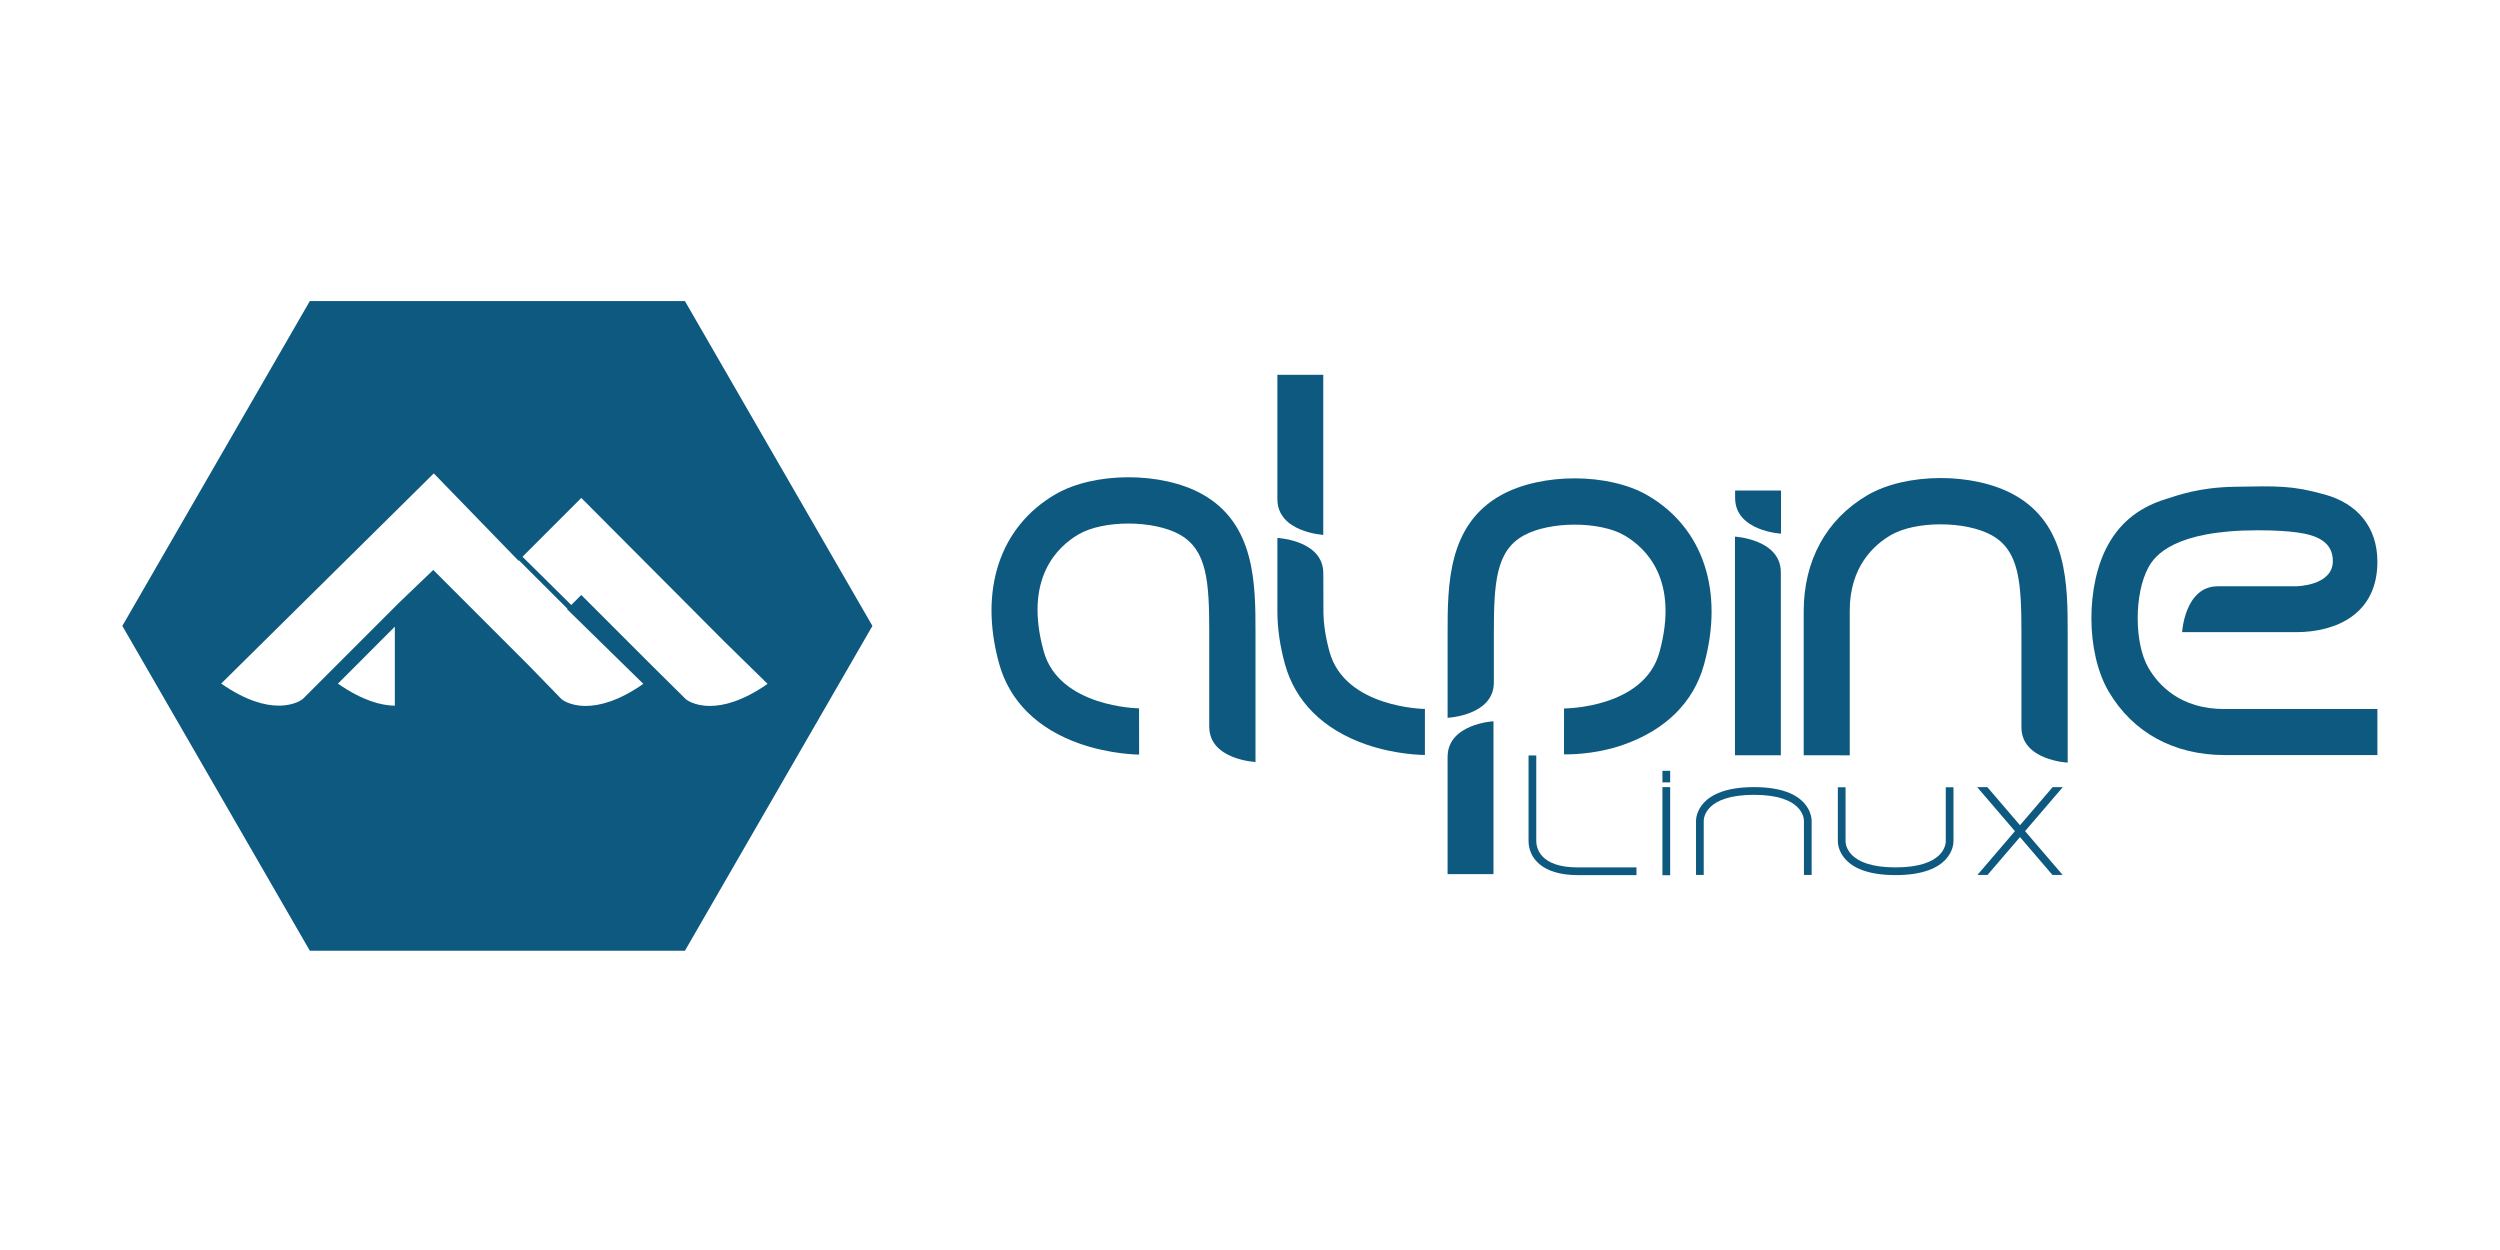 <?xml version="1.0" encoding="UTF-8" standalone="no"?>
<!-- Created with Inkscape (http://www.inkscape.org/) -->

<svg
   xmlns:dc="http://purl.org/dc/elements/1.1/"
   xmlns:cc="http://creativecommons.org/ns#"
   xmlns:rdf="http://www.w3.org/1999/02/22-rdf-syntax-ns#"
   xmlns:svg="http://www.w3.org/2000/svg"
   xmlns="http://www.w3.org/2000/svg"
   xmlns:sodipodi="http://sodipodi.sourceforge.net/DTD/sodipodi-0.dtd"
   xmlns:inkscape="http://www.inkscape.org/namespaces/inkscape"
   id="svg2"
   version="1.1"
   inkscape:version="0.92.3 (2405546, 2018-03-11)"
   width="120"
   height="60"
   xml:space="preserve"
   sodipodi:docname="alpinelinux-ar21.svg"><defs
     id="defs6"><clipPath
       clipPathUnits="userSpaceOnUse"
       id="clipPath16"><path
         d="M 0,560 H 960 V 0 H 0 Z"
         id="path18"
         inkscape:connector-curvature="0" /></clipPath></defs><sodipodi:namedview
     pagecolor="#ffffff"
     bordercolor="#666666"
     borderopacity="1"
     objecttolerance="10"
     gridtolerance="10"
     guidetolerance="10"
     inkscape:pageopacity="0"
     inkscape:pageshadow="2"
     inkscape:window-width="1595"
     inkscape:window-height="964"
     id="namedview4"
     showgrid="false"
     fit-margin-top="0"
     fit-margin-left="0"
     fit-margin-right="0"
     fit-margin-bottom="0"
     inkscape:zoom="7.5424722"
     inkscape:cx="68.071634"
     inkscape:cy="26.115627"
     inkscape:window-x="-9"
     inkscape:window-y="-9"
     inkscape:window-maximized="1"
     inkscape:current-layer="g10" /><g
     id="g10"
     inkscape:groupmode="layer"
     inkscape:label="Alpine_Linux_logo_v4"
     transform="matrix(1.25,0,0,-1.25,-267.557,490.438)"><g
       id="g982"
       transform="translate(1.286,3.1035324e-6)"><g
         transform="matrix(1.307,0,0,1.307,-69.403,-113.714)"
         id="g916"><g
           id="g56"
           transform="matrix(0.148,0,0,0.148,227.486,366.462)"
           style="fill:#0d597f;fill-opacity:1"><path
             d="M 0,0 V 15.687 L -11.296,4.379 C -10.079,3.532 -8.932,2.836 -7.853,2.27 -6.774,1.703 -5.764,1.265 -4.823,0.932 -3.882,0.598 -3.009,0.37 -2.206,0.222 -1.402,0.075 -0.667,0.009 0,0 m 57.751,1.304 c 0.02,-0.017 0.13,-0.11 0.333,-0.239 0.204,-0.13 0.502,-0.297 0.898,-0.462 0.395,-0.164 0.889,-0.327 1.485,-0.448 0.596,-0.122 1.294,-0.202 2.098,-0.202 0.671,0 1.411,0.059 2.222,0.2 0.812,0.142 1.693,0.367 2.645,0.699 0.953,0.333 1.976,0.773 3.07,1.344 1.094,0.572 2.259,1.276 3.495,2.136 L 65.425,12.729 37.015,41.245 24.549,28.776 7.733,46.117 -34.471,4.39 c 1.235,-0.86 2.398,-1.564 3.491,-2.136 1.093,-0.571 2.115,-1.011 3.067,-1.344 0.951,-0.332 1.832,-0.557 2.643,-0.698 0.81,-0.142 1.55,-0.201 2.22,-0.201 0.804,0 1.502,0.08 2.097,0.202 0.596,0.121 1.089,0.284 1.485,0.449 0.396,0.164 0.693,0.331 0.897,0.461 0.204,0.13 0.314,0.223 0.334,0.24 L 0.815,20.415 7.628,26.948 26.494,8.082 33.085,1.304 c 0.02,-0.017 0.13,-0.11 0.334,-0.239 0.204,-0.13 0.501,-0.297 0.897,-0.462 0.396,-0.164 0.89,-0.327 1.485,-0.448 0.596,-0.122 1.295,-0.202 2.099,-0.202 0.67,0 1.411,0.059 2.222,0.2 0.811,0.142 1.693,0.367 2.645,0.699 0.952,0.333 1.975,0.773 3.069,1.344 1.094,0.572 2.259,1.276 3.495,2.136 L 34.192,19.157 37.01,21.975 50.111,8.874 57.751,1.304 M 57.588,80.32 94.807,15.838 57.588,-48.644 h -74.463 l -37.219,64.482 37.219,64.482 z"
             style="fill:#0d597f;fill-opacity:1;fill-rule:nonzero;stroke:none"
             id="path58"
             inkscape:connector-curvature="0" /></g><g
           id="g60"
           transform="matrix(0.148,0,0,0.148,232.588,369.28)"
           style="fill:#0d597f;fill-opacity:1"><path
             d="M 0,0 -9.913,9.895 -9.208,10.604 0.775,0.73 Z"
             style="fill:#0d597f;fill-opacity:1;fill-rule:nonzero;stroke:none"
             id="path62"
             inkscape:connector-curvature="0" /></g></g><g
         transform="translate(5.621,-0.457)"
         id="g946"><g
           id="g20"
           transform="matrix(0.148,0,0,0.148,289.64,367.158)"
           style="fill:#0d597f;fill-opacity:1"><path
             d="m 0,0 c -3.74,6.413 -3.73,19.372 0.023,26.161 1.64,2.969 6.622,9.559 28.367,9.559 4.468,0 7.739,-0.229 10.148,-0.554 5.278,-0.71 9.297,-2.509 9.297,-7.425 0,-6.49 -9.565,-6.55 -9.565,-6.55 H 18 C 9.392,21.191 8.734,9.287 8.734,9.287 h 9.17 20.366 c 10.375,0 21.125,4.649 21.125,18.258 0,9.047 -5.207,15.135 -13.71,17.468 -8.498,2.332 -11.809,2.206 -23.391,1.998 C 13.02,46.845 7.679,44.81 4.305,43.752 -1.609,41.896 -6.907,38.432 -10.48,31.966 -16.297,21.438 -16.244,4.03 -10.365,-6.047 -4.08,-16.821 6.696,-22.587 19.723,-22.597 h 39.672 l 10e-4,11.943 H 19.682 C 8.246,-10.688 2.571,-4.408 0,0"
             style="fill:#0d597f;fill-opacity:1;fill-rule:nonzero;stroke:none"
             id="path22"
             inkscape:connector-curvature="0" /></g><g
           id="g24"
           transform="matrix(0.148,0,0,0.148,253.288,373.84)"
           style="fill:#0d597f;fill-opacity:1"><path
             d="m 0,0 c -10.527,5.817 -27.936,5.764 -38.013,-0.115 -14.384,-8.391 -19.841,-24.786 -14.594,-43.858 2.693,-9.79 9.965,-17.002 21.03,-20.855 7.818,-2.723 15.012,-2.801 15.31,-2.803 l -0.015,12 c -0.207,10e-4 -20.756,0.305 -24.755,14.842 -5.16,18.758 3.468,27.041 9.071,30.309 6.413,3.74 19.372,3.73 26.161,-0.023 7.212,-3.985 7.733,-12.297 7.733,-25.513 v -24.358 c 0,-8.608 12,-9.171 12,-9.171 v 9.171 24.358 c 0,12.618 0,28.319 -13.928,36.016"
             style="fill:#0d597f;fill-opacity:1;fill-rule:nonzero;stroke:none"
             id="path26"
             inkscape:connector-curvature="0" /></g><g
           id="g28"
           transform="matrix(0.148,0,0,0.148,276.401,363.804)"
           style="fill:#0d597f;fill-opacity:1"><path
             d="m 0,0 v 37.405 c 0.011,13.027 5.776,23.803 16.55,30.088 10.078,5.878 27.486,5.932 38.013,0.115 C 68.491,59.911 68.491,44.209 68.491,31.592 V 7.273 -1.898 c 0,0 -12,0.563 -12,9.171 v 24.319 c 0,13.216 -0.521,21.528 -7.733,25.513 C 41.969,60.858 29.01,60.868 22.597,57.128 18.189,54.557 11.909,48.882 11.943,37.446 V -0.001 Z"
             style="fill:#0d597f;fill-opacity:1;fill-rule:nonzero;stroke:none"
             id="path30"
             inkscape:connector-curvature="0" /></g><g
           id="g32"
           transform="matrix(0.148,0,0,0.148,273.761,363.804)"
           style="fill:#0d597f;fill-opacity:1"><path
             d="m 0,0 v 47.562 9.171 c 0,0 11.904,-0.658 11.904,-9.267 V 0 Z"
             style="fill:#0d597f;fill-opacity:1;fill-rule:nonzero;stroke:none"
             id="path34"
             inkscape:connector-curvature="0" /></g><g
           id="g36"
           transform="matrix(0.148,0,0,0.148,275.529,373.972)"
           style="fill:#0d597f;fill-opacity:1"><path
             d="m 0,0 v -2.028 -9.171 c 0,0 -11.904,0.658 -11.904,9.267 V 0 Z"
             style="fill:#0d597f;fill-opacity:1;fill-rule:nonzero;stroke:none"
             id="path38"
             inkscape:connector-curvature="0" /></g><g
           id="g40"
           transform="matrix(0.148,0,0,0.148,264.788,373.798)"
           style="fill:#0d597f;fill-opacity:1"><path
             d="m 0,0 c 10.527,5.817 27.936,5.764 38.013,-0.115 14.384,-8.391 19.841,-24.786 14.594,-43.858 -2.693,-9.79 -9.965,-17.002 -21.03,-20.855 -7.818,-2.723 -15.007,-2.447 -15.305,-2.449 l 0.01,11.899 c 0.207,10e-4 20.756,0.052 24.755,14.589 5.16,18.758 -3.468,27.041 -9.071,30.309 -6.413,3.74 -19.372,3.73 -26.161,-0.023 -7.212,-3.985 -7.733,-12.297 -7.733,-25.513 v -12.612 c 0,-8.608 -12,-9.17 -12,-9.17 v 9.17 12.612 c 0,12.618 0,28.319 13.928,36.016"
             style="fill:#0d597f;fill-opacity:1;fill-rule:nonzero;stroke:none"
             id="path42"
             inkscape:connector-curvature="0" /></g><g
           id="g44"
           transform="matrix(0.148,0,0,0.148,264.488,359.24)"
           style="fill:#0d597f;fill-opacity:1"><path
             d="m 0,0 v 30.505 9.17 c 0,0 -11.904,-0.658 -11.904,-9.266 V 0 Z"
             style="fill:#0d597f;fill-opacity:1;fill-rule:nonzero;stroke:none"
             id="path46"
             inkscape:connector-curvature="0" /></g><g
           id="g48"
           transform="matrix(0.148,0,0,0.148,257.952,378.415)"
           style="fill:#0d597f;fill-opacity:1"><path
             d="m 0,0 v -32.359 -9.17 c 0,0 -11.904,0.658 -11.904,9.266 V 0 Z"
             style="fill:#0d597f;fill-opacity:1;fill-rule:nonzero;stroke:none"
             id="path50"
             inkscape:connector-curvature="0" /></g><g
           id="g52"
           transform="matrix(0.148,0,0,0.148,258.192,367.78)"
           style="fill:#0d597f;fill-opacity:1"><path
             d="m 0,0 c -1.039,3.777 -1.519,7.129 -1.577,10.101 l -0.034,10.255 c 0,8.608 -11.913,9.171 -11.913,9.171 V 20.356 10.163 c 0.037,-4.24 0.68,-8.714 1.954,-13.347 2.693,-9.79 9.966,-17.002 21.03,-20.855 7.818,-2.723 14.992,-2.743 15.289,-2.745 l 0.006,11.942 C 24.548,-14.841 3.999,-14.537 0,0"
             style="fill:#0d597f;fill-opacity:1;fill-rule:nonzero;stroke:none"
             id="path54"
             inkscape:connector-curvature="0" /></g><g
           id="g64"
           transform="matrix(0.148,0,0,0.148,266.131,360.518)"
           style="fill:#0d597f;fill-opacity:1"><path
             d="M 0,0 V 22.161 H -2 V 0 c 0,-4.295 3.35,-8.885 12.75,-8.885 H 26 v 2 H 10.75 C 0.775,-6.885 0,-1.615 0,0"
             style="fill:#0d597f;fill-opacity:1;fill-rule:nonzero;stroke:none"
             id="path66"
             inkscape:connector-curvature="0" /></g><path
           d="m 270.976,359.199 h 0.297 v 3.383 h -0.297 z"
           style="fill:#0d597f;fill-opacity:1;fill-rule:nonzero;stroke:none;stroke-width:0.148"
           id="path68"
           inkscape:connector-curvature="0" /><path
           d="m 270.976,362.764 h 0.297 v 0.444 h -0.297 z"
           style="fill:#0d597f;fill-opacity:1;fill-rule:nonzero;stroke:none;stroke-width:0.148"
           id="path70"
           inkscape:connector-curvature="0" /><g
           id="g72"
           transform="matrix(0.148,0,0,0.148,286.35,362.582)"
           style="fill:#0d597f;fill-opacity:1"><path
             d="M 0,0 H -2.634 L -11.103,-9.888 -19.584,0 h -2.634 l 9.796,-11.428 -9.729,-11.359 h 2.62 l 8.422,9.827 8.423,-9.827 h 2.647 l -9.75,11.367 z"
             style="fill:#0d597f;fill-opacity:1;fill-rule:nonzero;stroke:none"
             id="path74"
             inkscape:connector-curvature="0" /></g><g
           id="g76"
           transform="matrix(0.148,0,0,0.148,281.856,360.5)"
           style="fill:#0d597f;fill-opacity:1"><path
             d="M 0,0 C 0,-0.691 -0.366,-6.76 -13.063,-6.76 -25.637,-6.76 -26,-0.691 -26,0 v 14.027 h -2 V 0 c 0,-0.896 0.419,-8.76 14.937,-8.76 C 1.577,-8.76 2,-0.896 2,0 V 14.027 H 0 Z"
             style="fill:#0d597f;fill-opacity:1;fill-rule:nonzero;stroke:none"
             id="path78"
             inkscape:connector-curvature="0" /></g><g
           id="g80"
           transform="matrix(0.148,0,0,0.148,274.495,362.582)"
           style="fill:#0d597f;fill-opacity:1"><path
             d="m 0,0 c -14.64,0 -15.063,-7.863 -15.063,-8.76 v -14.027 h 2 V -8.76 c 0,0.692 0.367,6.76 13.063,6.76 12.574,0 12.938,-6.068 12.938,-6.76 v -14.027 h 2 V -8.76 C 14.938,-7.863 14.519,0 0,0"
             style="fill:#0d597f;fill-opacity:1;fill-rule:nonzero;stroke:none"
             id="path82"
             inkscape:connector-curvature="0" /></g></g></g></g></svg>